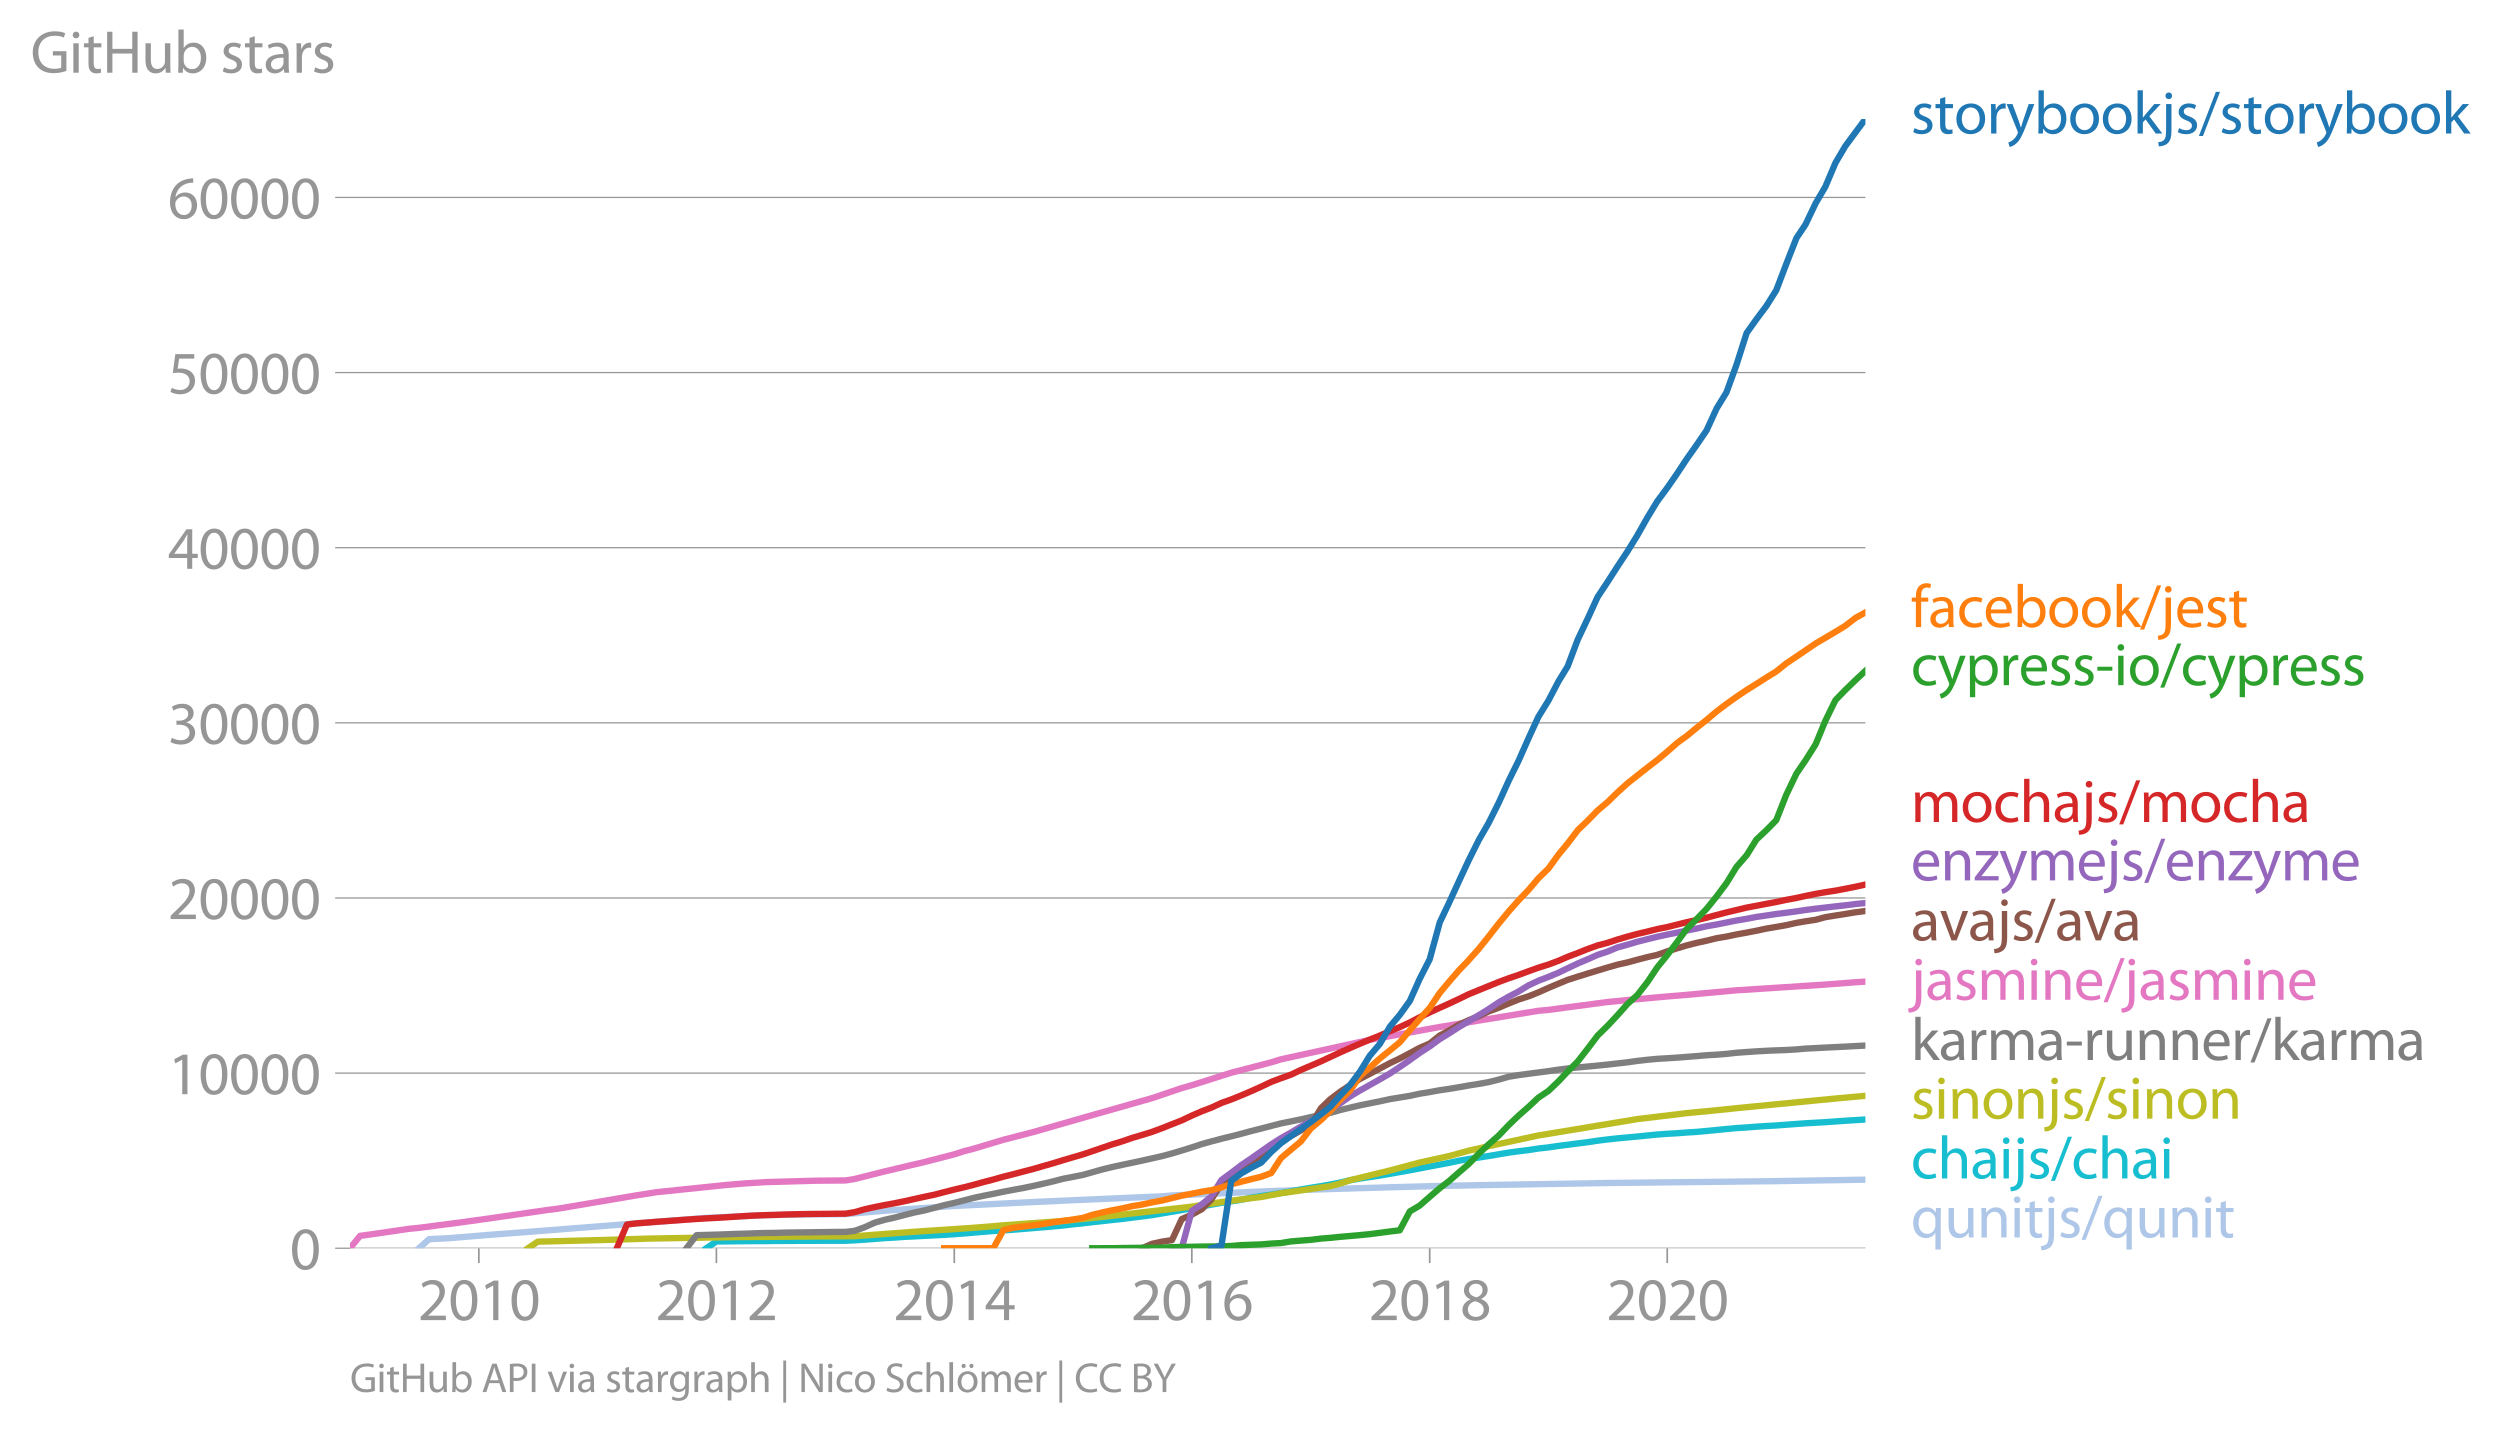 <svg xmlns:xlink="http://www.w3.org/1999/xlink" width="785.521" height="450.246" viewBox="0 0 589.14 337.684" xmlns="http://www.w3.org/2000/svg"><defs><style>*{stroke-linejoin:round;stroke-linecap:butt}</style></defs><g id="figure_1"><path d="M0 337.684h589.14V0H0v337.684z" style="fill:none" id="patch_1"/><g id="axes_1"><path d="M82.476 294.157h357.12V28.045H82.476v266.112z" style="fill:none" id="patch_2"/><g id="matplotlib.axis_1"><g id="xtick_1"><g id="line2d_1"><defs><path id="m6de45153c5" d="M0 0v3.5" style="stroke:#969696;stroke-width:.4"/></defs><use xlink:href="#m6de45153c5" x="112.843" y="294.157" style="fill:#969696;stroke:#969696;stroke-width:.4"/></g><g style="fill:#969696" transform="matrix(.14 0 0 -.14 98.48 311.097)" id="text_1"><defs><path id="MyriadPro-Regular-32" d="M2944 0v467H1075v13l333 307c877 845 1434 1466 1434 2234 0 595-378 1209-1274 1209-480 0-890-179-1178-422l180-397c192 160 505 352 883 352 621 0 825-390 825-813-6-627-486-1164-1548-2176L288 346V0h2656z" transform="scale(.016)"/><path id="MyriadPro-Regular-30" d="M1677 4230c-845 0-1447-768-1447-2163C243 691 794-70 1606-70c922 0 1447 780 1447 2195 0 1325-499 2105-1376 2105zm-32-435c582 0 845-672 845-1696 0-1062-276-1734-852-1734-512 0-844 614-844 1696 0 1133 358 1734 851 1734z" transform="scale(.016)"/><path id="MyriadPro-Regular-31" d="M1510 0h544v4160h-480l-908-486 108-429 724 390h12V0z" transform="scale(.016)"/></defs><use xlink:href="#MyriadPro-Regular-32"/><use xlink:href="#MyriadPro-Regular-30" x="51.3"/><use xlink:href="#MyriadPro-Regular-31" x="102.6"/><use xlink:href="#MyriadPro-Regular-30" x="153.9"/></g></g><g id="xtick_2"><use xlink:href="#m6de45153c5" x="168.823" y="294.157" style="fill:#969696;stroke:#969696;stroke-width:.4" id="line2d_2"/><g style="fill:#969696" transform="matrix(.14 0 0 -.14 154.46 311.097)" id="text_2"><use xlink:href="#MyriadPro-Regular-32"/><use xlink:href="#MyriadPro-Regular-30" x="51.3"/><use xlink:href="#MyriadPro-Regular-31" x="102.6"/><use xlink:href="#MyriadPro-Regular-32" x="153.9"/></g></g><g id="xtick_3"><use xlink:href="#m6de45153c5" x="224.879" y="294.157" style="fill:#969696;stroke:#969696;stroke-width:.4" id="line2d_3"/><g style="fill:#969696" transform="matrix(.14 0 0 -.14 210.516 311.097)" id="text_3"><defs><path id="MyriadPro-Regular-34" d="M2560 0v1133h582v441h-582v2586h-608L96 1504v-371h1933V0h531zM666 1574v13l1017 1415c115 192 218 371 346 614h19c-13-218-19-435-19-653V1574H666z" transform="scale(.016)"/></defs><use xlink:href="#MyriadPro-Regular-32"/><use xlink:href="#MyriadPro-Regular-30" x="51.3"/><use xlink:href="#MyriadPro-Regular-31" x="102.6"/><use xlink:href="#MyriadPro-Regular-34" x="153.9"/></g></g><g id="xtick_4"><use xlink:href="#m6de45153c5" x="280.859" y="294.157" style="fill:#969696;stroke:#969696;stroke-width:.4" id="line2d_4"/><g style="fill:#969696" transform="matrix(.14 0 0 -.14 266.496 311.097)" id="text_4"><defs><path id="MyriadPro-Regular-36" d="M2662 4224c-102 0-243-6-409-32-525-64-986-275-1331-614-410-410-704-1056-704-1876C218 621 800-70 1690-70c864 0 1382 704 1382 1465 0 813-518 1344-1254 1344-461 0-807-217-1005-480h-19c96 685 563 1331 1446 1479 160 25 307 32 422 25v461zM1690 365c-589 0-903 505-916 1190 0 103 26 186 64 250 154 301 468 512 807 512 518 0 857-359 857-954s-326-998-806-998h-6z" transform="scale(.016)"/></defs><use xlink:href="#MyriadPro-Regular-32"/><use xlink:href="#MyriadPro-Regular-30" x="51.3"/><use xlink:href="#MyriadPro-Regular-31" x="102.6"/><use xlink:href="#MyriadPro-Regular-36" x="153.9"/></g></g><g id="xtick_5"><use xlink:href="#m6de45153c5" x="336.916" y="294.157" style="fill:#969696;stroke:#969696;stroke-width:.4" id="line2d_5"/><g style="fill:#969696" transform="matrix(.14 0 0 -.14 322.552 311.097)" id="text_5"><defs><path id="MyriadPro-Regular-38" d="M1062 2170c-512-218-825-589-825-1114C237 448 762-70 1632-70c794 0 1414 486 1414 1209 0 506-320 871-838 1075v20c512 243 685 620 685 972 0 519-403 1024-1210 1024-729 0-1286-448-1286-1107 0-358 198-717 659-934l6-19zm583-1831c-531 0-851 371-832 794 0 397 262 717 749 857 563-160 915-403 915-908 0-423-327-743-832-743zm6 3488c506 0 704-345 704-678 0-378-275-634-633-755-480 128-794 352-794 768 0 358 256 665 723 665z" transform="scale(.016)"/></defs><use xlink:href="#MyriadPro-Regular-32"/><use xlink:href="#MyriadPro-Regular-30" x="51.3"/><use xlink:href="#MyriadPro-Regular-31" x="102.6"/><use xlink:href="#MyriadPro-Regular-38" x="153.9"/></g></g><g id="xtick_6"><use xlink:href="#m6de45153c5" x="392.895" y="294.157" style="fill:#969696;stroke:#969696;stroke-width:.4" id="line2d_6"/><g style="fill:#969696" transform="matrix(.14 0 0 -.14 378.532 311.097)" id="text_6"><use xlink:href="#MyriadPro-Regular-32"/><use xlink:href="#MyriadPro-Regular-30" x="51.3"/><use xlink:href="#MyriadPro-Regular-32" x="102.6"/><use xlink:href="#MyriadPro-Regular-30" x="153.9"/></g></g></g><g id="matplotlib.axis_2"><g id="ytick_1"><path d="M82.476 294.157h357.12" clip-path="url(#p14e44507b3)" style="fill:none;stroke:#969696;stroke-width:.3;stroke-linecap:square" id="line2d_7"/><g id="line2d_8"><defs><path id="m5dc387941b" d="M0 0h-3.5" style="stroke:#969696;stroke-width:.3"/></defs><use xlink:href="#m5dc387941b" x="82.476" y="294.157" style="fill:#969696;stroke:#969696;stroke-width:.3"/></g><use xlink:href="#MyriadPro-Regular-30" style="fill:#969696" transform="matrix(.14 0 0 -.14 68.295 299.127)" id="text_7"/></g><g id="ytick_2"><path d="M82.476 252.885h357.12" clip-path="url(#p14e44507b3)" style="fill:none;stroke:#969696;stroke-width:.3;stroke-linecap:square" id="line2d_9"/><use xlink:href="#m5dc387941b" x="82.476" y="252.885" style="fill:#969696;stroke:#969696;stroke-width:.3" id="line2d_10"/><g style="fill:#969696" transform="matrix(.14 0 0 -.14 39.568 257.855)" id="text_8"><use xlink:href="#MyriadPro-Regular-31"/><use xlink:href="#MyriadPro-Regular-30" x="51.3"/><use xlink:href="#MyriadPro-Regular-30" x="102.6"/><use xlink:href="#MyriadPro-Regular-30" x="153.9"/><use xlink:href="#MyriadPro-Regular-30" x="205.2"/></g></g><g id="ytick_3"><path d="M82.476 211.612h357.12" clip-path="url(#p14e44507b3)" style="fill:none;stroke:#969696;stroke-width:.3;stroke-linecap:square" id="line2d_11"/><use xlink:href="#m5dc387941b" x="82.476" y="211.612" style="fill:#969696;stroke:#969696;stroke-width:.3" id="line2d_12"/><g style="fill:#969696" transform="matrix(.14 0 0 -.14 39.568 216.582)" id="text_9"><use xlink:href="#MyriadPro-Regular-32"/><use xlink:href="#MyriadPro-Regular-30" x="51.3"/><use xlink:href="#MyriadPro-Regular-30" x="102.6"/><use xlink:href="#MyriadPro-Regular-30" x="153.9"/><use xlink:href="#MyriadPro-Regular-30" x="205.2"/></g></g><g id="ytick_4"><path d="M82.476 170.34h357.12" clip-path="url(#p14e44507b3)" style="fill:none;stroke:#969696;stroke-width:.3;stroke-linecap:square" id="line2d_13"/><use xlink:href="#m5dc387941b" x="82.476" y="170.34" style="fill:#969696;stroke:#969696;stroke-width:.3" id="line2d_14"/><g style="fill:#969696" transform="matrix(.14 0 0 -.14 39.568 175.31)" id="text_10"><defs><path id="MyriadPro-Regular-33" d="M269 211C474 77 883-70 1350-70c999 0 1517 582 1517 1248 0 582-416 966-928 1068v13c512 186 768 551 768 979 0 506-371 992-1190 992-448 0-871-160-1088-320l147-409c179 128 499 275 832 275 518 0 730-294 730-627 0-493-519-704-928-704H896v-423h314c544 0 1068-249 1075-832 6-345-218-806-941-806-390 0-762 160-922 262L269 211z" transform="scale(.016)"/></defs><use xlink:href="#MyriadPro-Regular-33"/><use xlink:href="#MyriadPro-Regular-30" x="51.3"/><use xlink:href="#MyriadPro-Regular-30" x="102.6"/><use xlink:href="#MyriadPro-Regular-30" x="153.9"/><use xlink:href="#MyriadPro-Regular-30" x="205.2"/></g></g><g id="ytick_5"><path d="M82.476 129.068h357.12" clip-path="url(#p14e44507b3)" style="fill:none;stroke:#969696;stroke-width:.3;stroke-linecap:square" id="line2d_15"/><use xlink:href="#m5dc387941b" x="82.476" y="129.068" style="fill:#969696;stroke:#969696;stroke-width:.3" id="line2d_16"/><g style="fill:#969696" transform="matrix(.14 0 0 -.14 39.568 134.038)" id="text_11"><use xlink:href="#MyriadPro-Regular-34"/><use xlink:href="#MyriadPro-Regular-30" x="51.3"/><use xlink:href="#MyriadPro-Regular-30" x="102.6"/><use xlink:href="#MyriadPro-Regular-30" x="153.9"/><use xlink:href="#MyriadPro-Regular-30" x="205.2"/></g></g><g id="ytick_6"><path d="M82.476 87.795h357.12" clip-path="url(#p14e44507b3)" style="fill:none;stroke:#969696;stroke-width:.3;stroke-linecap:square" id="line2d_17"/><use xlink:href="#m5dc387941b" x="82.476" y="87.795" style="fill:#969696;stroke:#969696;stroke-width:.3" id="line2d_18"/><g style="fill:#969696" transform="matrix(.14 0 0 -.14 39.568 92.765)" id="text_12"><defs><path id="MyriadPro-Regular-35" d="M2771 4160H781L512 2163c154 19 339 45 576 45 832 0 1190-384 1197-922 0-556-455-902-986-902-377 0-717 128-889 230L269 186C467 58 851-70 1306-70c902 0 1548 608 1548 1420 0 525-268 884-595 1069-256 154-576 224-896 224-153 0-243-13-339-25l160 1068h1587v474z" transform="scale(.016)"/></defs><use xlink:href="#MyriadPro-Regular-35"/><use xlink:href="#MyriadPro-Regular-30" x="51.3"/><use xlink:href="#MyriadPro-Regular-30" x="102.6"/><use xlink:href="#MyriadPro-Regular-30" x="153.9"/><use xlink:href="#MyriadPro-Regular-30" x="205.2"/></g></g><g id="ytick_7"><path d="M82.476 46.523h357.12" clip-path="url(#p14e44507b3)" style="fill:none;stroke:#969696;stroke-width:.3;stroke-linecap:square" id="line2d_19"/><use xlink:href="#m5dc387941b" x="82.476" y="46.523" style="fill:#969696;stroke:#969696;stroke-width:.3" id="line2d_20"/><g style="fill:#969696" transform="matrix(.14 0 0 -.14 39.568 51.493)" id="text_13"><use xlink:href="#MyriadPro-Regular-36"/><use xlink:href="#MyriadPro-Regular-30" x="51.3"/><use xlink:href="#MyriadPro-Regular-30" x="102.6"/><use xlink:href="#MyriadPro-Regular-30" x="153.9"/><use xlink:href="#MyriadPro-Regular-30" x="205.2"/></g></g><g style="fill:#969696" transform="matrix(.14 0 0 -.14 7.2 17.14)" id="text_14"><defs><path id="MyriadPro-Regular-47" d="M3770 2266H2349v-448h877V531c-128-64-378-115-743-115-1005 0-1664 646-1664 1741 0 1081 685 1734 1735 1734 435 0 723-83 953-185l135 454c-186 90-576 198-1076 198-1446 0-2329-940-2336-2227 0-672 231-1248 602-1606 422-403 960-570 1613-570 582 0 1075 147 1325 237v2074z" transform="scale(.016)"/><path id="MyriadPro-Regular-69" d="M1030 0v3098H467V0h563zM749 4320c-205 0-352-154-352-352 0-192 141-346 339-346 224 0 365 154 358 346 0 198-134 352-345 352z" transform="scale(.016)"/><path id="MyriadPro-Regular-74" d="M595 3667v-569H115v-429h480V979c0-365 58-640 218-806C947 19 1158-70 1421-70c217 0 390 38 499 83l-26 422c-83-25-172-38-326-38-314 0-422 217-422 601v1671h806v429h-806v742l-551-173z" transform="scale(.016)"/><path id="MyriadPro-Regular-48" d="M486 4314V0h557v2022h2087V0h563v4314h-563V2509H1043v1805H486z" transform="scale(.016)"/><path id="MyriadPro-Regular-75" d="M3059 3098h-563V1197c0-103-19-205-51-288-103-250-365-512-743-512-512 0-691 397-691 985v1716H448V1286C448 198 1030-70 1517-70c550 0 877 326 1024 576h13l32-506h499c-19 243-26 525-26 845v2253z" transform="scale(.016)"/><path id="MyriadPro-Regular-62" d="M467 800c0-275-13-589-25-800h486l26 512h19c230-410 589-582 1037-582 691 0 1388 550 1388 1657 7 941-537 1581-1305 1581-499 0-858-224-1056-570h-13v1946H467V800zm557 998c0 90 19 167 32 231 115 429 474 691 858 691 601 0 921-531 921-1152 0-710-352-1190-941-1190-409 0-736 268-844 659-13 64-26 134-26 205v556z" transform="scale(.016)"/><path id="MyriadPro-Regular-73" d="M250 147C467 19 781-70 1120-70c736 0 1158 390 1158 934 0 461-275 730-812 934-404 154-589 269-589 525 0 231 185 423 518 423 288 0 512-103 634-180l141 410c-173 102-448 192-762 192-666 0-1069-410-1069-909 0-371 263-678 819-877 416-153 576-300 576-569 0-256-192-461-601-461-282 0-576 115-743 224L250 147z" transform="scale(.016)"/><path id="MyriadPro-Regular-61" d="M2643 1901c0 621-230 1267-1177 1267-391 0-762-109-1018-275l128-371c218 140 518 230 806 230 634 0 704-461 704-717v-64C890 1978 224 1568 224 819c0-448 320-889 947-889 442 0 775 217 947 460h20l44-390h512c-38 211-51 474-51 742v1159zm-544-858c0-57-13-121-32-179-89-262-345-518-749-518-288 0-531 172-531 537 0 602 698 711 1312 698v-538z" transform="scale(.016)"/><path id="MyriadPro-Regular-72" d="M467 0h557v1651c0 96 13 186 26 263 76 422 358 723 755 723 77 0 134-7 192-19v531c-51 13-96 19-160 19-378 0-717-262-858-678h-25l-20 608H442c19-288 25-602 25-967V0z" transform="scale(.016)"/></defs><use xlink:href="#MyriadPro-Regular-47"/><use xlink:href="#MyriadPro-Regular-69" x="64.6"/><use xlink:href="#MyriadPro-Regular-74" x="88"/><use xlink:href="#MyriadPro-Regular-48" x="121.1"/><use xlink:href="#MyriadPro-Regular-75" x="186.3"/><use xlink:href="#MyriadPro-Regular-62" x="241.4"/><use xlink:href="#MyriadPro-Regular-20" x="298.3"/><use xlink:href="#MyriadPro-Regular-73" x="319.5"/><use xlink:href="#MyriadPro-Regular-74" x="359.1"/><use xlink:href="#MyriadPro-Regular-61" x="392.2"/><use xlink:href="#MyriadPro-Regular-72" x="440.4"/><use xlink:href="#MyriadPro-Regular-73" x="473.1"/></g></g><path d="m98.733 294.157 2.378-2.134 4.677-.24 9.433-.78 9.202-.697 42.023-3.314 14.033-.644 11.733-.19 7.055-.037 6.825-.606 4.678-.36 14.11-.961 18.634-.929 9.355-.429 20.935-.912 2.377-.21 21.012-.933 11.733-.438 18.634-.553 11.733-.31 9.202-.185 30.29-.512 39.8-.441 21.011-.347h0" clip-path="url(#p14e44507b3)" style="fill:none;stroke:#aec7e8;stroke-width:1.5;stroke-linecap:square" id="line2d_21"/><path d="m166.446 294.157 2.377-1.601 2.377-.017 2.224-.029 2.377-.02 2.3-.02 2.378-.005 2.3-.025 2.378-.012 2.377-.013 2.3-.012 2.378-.004 2.3-.008 2.378-.004h2.377l2.147-.1 2.377-.16 2.3-.17 2.378-.19 2.3-.123 2.378-.174 2.377-.107 2.3-.132 2.378-.12 2.3-.107 2.377-.165 2.378-.174 2.147-.19 2.377-.197 2.3-.19 2.378-.14 2.3-.153 2.378-.203 2.377-.194 2.3-.185 2.378-.207 2.3-.202 2.377-.293 2.378-.243 2.147-.256 2.377-.256 2.3-.26 2.378-.252 2.3-.297 2.377-.29 2.378-.313 2.3-.384 2.377-.404 2.301-.405 2.377-.42 2.377-.438 2.224-.417 2.378-.43 2.3-.338 2.377-.383 2.3-.475 2.378-.392 2.377-.338 2.3-.38 2.378-.396 2.3-.446 2.378-.396 2.377-.38 2.147-.38 2.377-.462 2.3-.545 2.378-.408 2.3-.351 2.378-.351 2.377-.409 2.3-.417 2.378-.42 2.3-.434 2.378-.458 2.377-.45 2.147-.4 2.377-.508 2.3-.413 2.378-.338 2.3-.355 2.378-.409 2.377-.4 2.3-.31 2.378-.292 2.3-.36 2.377-.264 2.378-.35 2.147-.269 2.377-.318 2.3-.28 2.378-.363 2.3-.29 2.378-.26 2.377-.222 2.3-.21 2.378-.24 2.3-.227 2.377-.173 2.378-.137 2.223-.173 2.378-.144 2.3-.215 2.377-.231 2.3-.231 2.378-.219 2.377-.149 2.3-.181 2.378-.157 2.3-.124 2.378-.181 2.377-.178 2.147-.157 2.378-.132 2.3-.132 2.377-.173 2.3-.157 2.378-.153 2.377-.148" clip-path="url(#p14e44507b3)" style="fill:none;stroke:#17becf;stroke-width:1.5;stroke-linecap:square" id="line2d_22"/><path d="m124.423 294.157 2.3-1.548 16.487-.425 9.203-.293 21.011-.367 27.99-.206 9.356-.694 4.754-.359 13.88-.924 7.055-.586 14.033-1.032 9.279-.954 21.088-2.418 6.979-1.077 6.978-.917 2.377-.272 4.678-.887 11.58-1.664 2.376-.631 2.3-.78 9.433-2.29 6.978-1.87 6.902-1.52 4.678-1.275 4.678-1.06 11.732-2.526 23.312-3.86 11.656-1.407 7.055-.68 4.678-.492 18.635-1.816 4.677-.454 7.055-.644h0" clip-path="url(#p14e44507b3)" style="fill:none;stroke:#bcbd22;stroke-width:1.5;stroke-linecap:square" id="line2d_23"/><g style="fill:#1f77b4" transform="matrix(.14 0 0 -.14 450.31 31.469)" id="text_15"><defs><path id="MyriadPro-Regular-6f" d="M1779 3168c-857 0-1536-608-1536-1645C243 544 890-70 1728-70c749 0 1542 499 1542 1644 0 948-601 1594-1491 1594zm-13-422c666 0 928-666 928-1191 0-697-403-1203-940-1203-551 0-941 512-941 1190 0 589 288 1204 953 1204z" transform="scale(.016)"/><path id="MyriadPro-Regular-79" d="M58 3098 1203 243c26-70 39-115 39-147s-20-77-45-134c-128-288-320-506-474-628-166-140-352-230-493-275l141-473c141 25 416 121 691 364 384 333 660 877 1063 1940l845 2208h-596l-614-1818c-77-224-141-461-198-646h-13c-51 185-128 428-199 633L672 3098H58z" transform="scale(.016)"/><path id="MyriadPro-Regular-6b" d="M1024 4544H467V0h557v1165l288 320L2381 0h685L1702 1824l1197 1274h-678l-909-1069c-90-109-198-243-275-352h-13v2867z" transform="scale(.016)"/><path id="MyriadPro-Regular-6a" d="M-230-1350c300 0 710 102 960 352 275 281 371 672 371 1273v2823H538V493c0-743-58-992-212-1165C192-819-32-890-288-909l58-441zM826 4320c-212 0-359-154-359-352 0-186 135-346 346-346 224 0 358 160 352 346 0 198-135 352-339 352z" transform="scale(.016)"/><path id="MyriadPro-Regular-2f" d="m422-256 1792 4640h-435L-6-256h428z" transform="scale(.016)"/></defs><use xlink:href="#MyriadPro-Regular-73"/><use xlink:href="#MyriadPro-Regular-74" x="39.6"/><use xlink:href="#MyriadPro-Regular-6f" x="72.7"/><use xlink:href="#MyriadPro-Regular-72" x="127.6"/><use xlink:href="#MyriadPro-Regular-79" x="160.3"/><use xlink:href="#MyriadPro-Regular-62" x="207.4"/><use xlink:href="#MyriadPro-Regular-6f" x="264.3"/><use xlink:href="#MyriadPro-Regular-6f" x="319.2"/><use xlink:href="#MyriadPro-Regular-6b" x="374.1"/><use xlink:href="#MyriadPro-Regular-6a" x="421"/><use xlink:href="#MyriadPro-Regular-73" x="445.3"/><use xlink:href="#MyriadPro-Regular-2f" x="484.9"/><use xlink:href="#MyriadPro-Regular-73" x="519.2"/><use xlink:href="#MyriadPro-Regular-74" x="558.8"/><use xlink:href="#MyriadPro-Regular-6f" x="591.9"/><use xlink:href="#MyriadPro-Regular-72" x="646.8"/><use xlink:href="#MyriadPro-Regular-79" x="679.5"/><use xlink:href="#MyriadPro-Regular-62" x="726.6"/><use xlink:href="#MyriadPro-Regular-6f" x="783.5"/><use xlink:href="#MyriadPro-Regular-6f" x="838.4"/><use xlink:href="#MyriadPro-Regular-6b" x="893.3"/></g><g style="fill:#ff7f0e" transform="matrix(.14 0 0 -.14 450.31 147.772)" id="text_16"><defs><path id="MyriadPro-Regular-66" d="M1082 0v2669h748v429h-748v166c0 474 121 896 601 896 160 0 275-32 359-70l76 435c-108 45-281 89-480 89-262 0-544-83-755-288-262-249-358-646-358-1081v-147H90v-429h435V0h557z" transform="scale(.016)"/><path id="MyriadPro-Regular-63" d="M2579 538c-160-71-371-154-691-154-614 0-1075 442-1075 1158 0 647 384 1172 1094 1172 307 0 519-71 653-148l128 436c-154 76-448 160-781 160-1011 0-1664-692-1664-1645C243 570 851-70 1786-70c416 0 742 108 889 185l-96 423z" transform="scale(.016)"/><path id="MyriadPro-Regular-65" d="M2957 1446c6 58 19 148 19 263 0 569-269 1459-1280 1459-902 0-1453-736-1453-1670C243 563 813-70 1766-70c493 0 832 108 1031 198l-96 403c-211-89-455-160-858-160-563 0-1049 314-1062 1075h2176zM787 1850c45 390 295 915 864 915 634 0 787-557 781-915H787z" transform="scale(.016)"/></defs><use xlink:href="#MyriadPro-Regular-66"/><use xlink:href="#MyriadPro-Regular-61" x="29.2"/><use xlink:href="#MyriadPro-Regular-63" x="77.4"/><use xlink:href="#MyriadPro-Regular-65" x="122.2"/><use xlink:href="#MyriadPro-Regular-62" x="172.3"/><use xlink:href="#MyriadPro-Regular-6f" x="229.2"/><use xlink:href="#MyriadPro-Regular-6f" x="284.1"/><use xlink:href="#MyriadPro-Regular-6b" x="339"/><use xlink:href="#MyriadPro-Regular-2f" x="385.9"/><use xlink:href="#MyriadPro-Regular-6a" x="420.2"/><use xlink:href="#MyriadPro-Regular-65" x="444.5"/><use xlink:href="#MyriadPro-Regular-73" x="494.6"/><use xlink:href="#MyriadPro-Regular-74" x="534.2"/></g><g style="fill:#2ca02c" transform="matrix(.14 0 0 -.14 450.31 161.465)" id="text_17"><defs><path id="MyriadPro-Regular-70" d="M467-1267h557V416h13c185-307 544-486 953-486 730 0 1408 550 1408 1664 0 940-563 1574-1312 1574-505 0-870-224-1100-602h-13l-26 532H442c12-295 25-615 25-1012v-3353zm557 3059c0 77 19 160 38 230 109 423 468 698 852 698 595 0 921-531 921-1152 0-710-345-1197-941-1197-403 0-742 269-844 659-13 71-26 148-26 231v531z" transform="scale(.016)"/><path id="MyriadPro-Regular-2d" d="M192 1939v-416h1581v416H192z" transform="scale(.016)"/></defs><use xlink:href="#MyriadPro-Regular-63"/><use xlink:href="#MyriadPro-Regular-79" x="44.8"/><use xlink:href="#MyriadPro-Regular-70" x="91.9"/><use xlink:href="#MyriadPro-Regular-72" x="148.8"/><use xlink:href="#MyriadPro-Regular-65" x="181.5"/><use xlink:href="#MyriadPro-Regular-73" x="231.6"/><use xlink:href="#MyriadPro-Regular-73" x="271.2"/><use xlink:href="#MyriadPro-Regular-2d" x="310.8"/><use xlink:href="#MyriadPro-Regular-69" x="341.5"/><use xlink:href="#MyriadPro-Regular-6f" x="364.9"/><use xlink:href="#MyriadPro-Regular-2f" x="419.8"/><use xlink:href="#MyriadPro-Regular-63" x="454.1"/><use xlink:href="#MyriadPro-Regular-79" x="498.9"/><use xlink:href="#MyriadPro-Regular-70" x="546"/><use xlink:href="#MyriadPro-Regular-72" x="602.9"/><use xlink:href="#MyriadPro-Regular-65" x="635.6"/><use xlink:href="#MyriadPro-Regular-73" x="685.7"/><use xlink:href="#MyriadPro-Regular-73" x="725.3"/></g><g style="fill:#d62728" transform="matrix(.14 0 0 -.14 450.31 193.706)" id="text_18"><defs><path id="MyriadPro-Regular-6d" d="M467 0h551v1869c0 96 12 192 44 275 90 282 346 563 698 563 429 0 646-358 646-851V0h551v1914c0 102 19 204 45 281 96 275 345 512 665 512 455 0 672-358 672-953V0h551v1824c0 1075-608 1344-1018 1344-294 0-499-77-685-218-128-96-249-230-345-403h-13c-135 365-455 621-877 621-512 0-800-275-973-570h-19l-26 500H442c19-256 25-519 25-839V0z" transform="scale(.016)"/><path id="MyriadPro-Regular-68" d="M467 0h563v1869c0 109 7 192 39 269 102 307 390 563 755 563 531 0 717-423 717-922V0h563v1843c0 1069-666 1325-1082 1325-211 0-409-64-576-160-172-96-313-237-403-397h-13v1933H467V0z" transform="scale(.016)"/></defs><use xlink:href="#MyriadPro-Regular-6d"/><use xlink:href="#MyriadPro-Regular-6f" x="83.4"/><use xlink:href="#MyriadPro-Regular-63" x="138.3"/><use xlink:href="#MyriadPro-Regular-68" x="183.1"/><use xlink:href="#MyriadPro-Regular-61" x="238.6"/><use xlink:href="#MyriadPro-Regular-6a" x="286.8"/><use xlink:href="#MyriadPro-Regular-73" x="311.1"/><use xlink:href="#MyriadPro-Regular-2f" x="350.7"/><use xlink:href="#MyriadPro-Regular-6d" x="385"/><use xlink:href="#MyriadPro-Regular-6f" x="468.4"/><use xlink:href="#MyriadPro-Regular-63" x="523.3"/><use xlink:href="#MyriadPro-Regular-68" x="568.1"/><use xlink:href="#MyriadPro-Regular-61" x="623.6"/></g><g style="fill:#9467bd" transform="matrix(.14 0 0 -.14 450.31 207.475)" id="text_19"><defs><path id="MyriadPro-Regular-6e" d="M467 0h563v1862c0 96 13 192 39 263 96 313 384 576 755 576 531 0 717-416 717-915V0h563v1850c0 1062-666 1318-1094 1318-512 0-871-288-1024-582h-13l-32 512H442c19-256 25-519 25-839V0z" transform="scale(.016)"/><path id="MyriadPro-Regular-7a" d="M115 0h2515v448H819v13c141 160 269 313 397 486l1382 1799 7 352H243v-455h1677v-13c-141-166-269-313-403-480L115 326V0z" transform="scale(.016)"/></defs><use xlink:href="#MyriadPro-Regular-65"/><use xlink:href="#MyriadPro-Regular-6e" x="50.1"/><use xlink:href="#MyriadPro-Regular-7a" x="105.6"/><use xlink:href="#MyriadPro-Regular-79" x="148.4"/><use xlink:href="#MyriadPro-Regular-6d" x="195.5"/><use xlink:href="#MyriadPro-Regular-65" x="278.9"/><use xlink:href="#MyriadPro-Regular-6a" x="329"/><use xlink:href="#MyriadPro-Regular-73" x="353.3"/><use xlink:href="#MyriadPro-Regular-2f" x="392.9"/><use xlink:href="#MyriadPro-Regular-65" x="427.2"/><use xlink:href="#MyriadPro-Regular-6e" x="477.3"/><use xlink:href="#MyriadPro-Regular-7a" x="532.8"/><use xlink:href="#MyriadPro-Regular-79" x="575.6"/><use xlink:href="#MyriadPro-Regular-6d" x="622.7"/><use xlink:href="#MyriadPro-Regular-65" x="706.1"/></g><g style="fill:#8c564b" transform="matrix(.14 0 0 -.14 450.31 221.615)" id="text_20"><defs><path id="MyriadPro-Regular-76" d="M83 3098 1261 0h537l1216 3098h-588l-602-1741c-102-282-192-538-262-794h-20c-64 256-147 512-249 794L685 3098H83z" transform="scale(.016)"/></defs><use xlink:href="#MyriadPro-Regular-61"/><use xlink:href="#MyriadPro-Regular-76" x="48.2"/><use xlink:href="#MyriadPro-Regular-61" x="96.3"/><use xlink:href="#MyriadPro-Regular-6a" x="144.5"/><use xlink:href="#MyriadPro-Regular-73" x="168.8"/><use xlink:href="#MyriadPro-Regular-2f" x="208.4"/><use xlink:href="#MyriadPro-Regular-61" x="242.7"/><use xlink:href="#MyriadPro-Regular-76" x="290.9"/><use xlink:href="#MyriadPro-Regular-61" x="339"/></g><g style="fill:#e377c2" transform="matrix(.14 0 0 -.14 450.31 235.615)" id="text_21"><use xlink:href="#MyriadPro-Regular-6a"/><use xlink:href="#MyriadPro-Regular-61" x="24.3"/><use xlink:href="#MyriadPro-Regular-73" x="72.5"/><use xlink:href="#MyriadPro-Regular-6d" x="112.1"/><use xlink:href="#MyriadPro-Regular-69" x="195.5"/><use xlink:href="#MyriadPro-Regular-6e" x="218.9"/><use xlink:href="#MyriadPro-Regular-65" x="274.4"/><use xlink:href="#MyriadPro-Regular-2f" x="324.5"/><use xlink:href="#MyriadPro-Regular-6a" x="358.8"/><use xlink:href="#MyriadPro-Regular-61" x="383.1"/><use xlink:href="#MyriadPro-Regular-73" x="431.3"/><use xlink:href="#MyriadPro-Regular-6d" x="470.9"/><use xlink:href="#MyriadPro-Regular-69" x="554.3"/><use xlink:href="#MyriadPro-Regular-6e" x="577.7"/><use xlink:href="#MyriadPro-Regular-65" x="633.2"/></g><g style="fill:#7f7f7f" transform="matrix(.14 0 0 -.14 450.31 249.797)" id="text_22"><use xlink:href="#MyriadPro-Regular-6b"/><use xlink:href="#MyriadPro-Regular-61" x="46.9"/><use xlink:href="#MyriadPro-Regular-72" x="95.1"/><use xlink:href="#MyriadPro-Regular-6d" x="127.8"/><use xlink:href="#MyriadPro-Regular-61" x="211.2"/><use xlink:href="#MyriadPro-Regular-2d" x="259.4"/><use xlink:href="#MyriadPro-Regular-72" x="290.1"/><use xlink:href="#MyriadPro-Regular-75" x="322.8"/><use xlink:href="#MyriadPro-Regular-6e" x="377.9"/><use xlink:href="#MyriadPro-Regular-6e" x="433.4"/><use xlink:href="#MyriadPro-Regular-65" x="488.9"/><use xlink:href="#MyriadPro-Regular-72" x="539"/><use xlink:href="#MyriadPro-Regular-2f" x="571.7"/><use xlink:href="#MyriadPro-Regular-6b" x="606"/><use xlink:href="#MyriadPro-Regular-61" x="652.9"/><use xlink:href="#MyriadPro-Regular-72" x="701.1"/><use xlink:href="#MyriadPro-Regular-6d" x="733.8"/><use xlink:href="#MyriadPro-Regular-61" x="817.2"/></g><g style="fill:#bcbd22" transform="matrix(.14 0 0 -.14 450.31 263.615)" id="text_23"><use xlink:href="#MyriadPro-Regular-73"/><use xlink:href="#MyriadPro-Regular-69" x="39.6"/><use xlink:href="#MyriadPro-Regular-6e" x="63"/><use xlink:href="#MyriadPro-Regular-6f" x="118.5"/><use xlink:href="#MyriadPro-Regular-6e" x="173.4"/><use xlink:href="#MyriadPro-Regular-6a" x="228.9"/><use xlink:href="#MyriadPro-Regular-73" x="253.2"/><use xlink:href="#MyriadPro-Regular-2f" x="292.8"/><use xlink:href="#MyriadPro-Regular-73" x="327.1"/><use xlink:href="#MyriadPro-Regular-69" x="366.7"/><use xlink:href="#MyriadPro-Regular-6e" x="390.1"/><use xlink:href="#MyriadPro-Regular-6f" x="445.6"/><use xlink:href="#MyriadPro-Regular-6e" x="500.5"/></g><g style="fill:#17becf" transform="matrix(.14 0 0 -.14 450.31 277.706)" id="text_24"><use xlink:href="#MyriadPro-Regular-63"/><use xlink:href="#MyriadPro-Regular-68" x="44.8"/><use xlink:href="#MyriadPro-Regular-61" x="100.3"/><use xlink:href="#MyriadPro-Regular-69" x="148.5"/><use xlink:href="#MyriadPro-Regular-6a" x="171.9"/><use xlink:href="#MyriadPro-Regular-73" x="196.2"/><use xlink:href="#MyriadPro-Regular-2f" x="235.8"/><use xlink:href="#MyriadPro-Regular-63" x="270.1"/><use xlink:href="#MyriadPro-Regular-68" x="314.9"/><use xlink:href="#MyriadPro-Regular-61" x="370.4"/><use xlink:href="#MyriadPro-Regular-69" x="418.6"/></g><g style="fill:#aec7e8" transform="matrix(.14 0 0 -.14 450.31 291.615)" id="text_25"><defs><path id="MyriadPro-Regular-71" d="M2579-1267h563v3513c0 320 7 589 20 852h-532l-19-468h-13c-153 301-473 538-953 538-653 0-1402-512-1402-1670C243 557 832-70 1555-70c499 0 845 243 1011 550h13v-1747zm0 2528c0-83-19-192-45-269-128-390-441-614-806-614-621 0-915 537-915 1152 0 697 352 1190 934 1190 423 0 723-294 807-640 19-70 25-160 25-237v-582z" transform="scale(.016)"/></defs><use xlink:href="#MyriadPro-Regular-71"/><use xlink:href="#MyriadPro-Regular-75" x="56.3"/><use xlink:href="#MyriadPro-Regular-6e" x="111.4"/><use xlink:href="#MyriadPro-Regular-69" x="166.9"/><use xlink:href="#MyriadPro-Regular-74" x="190.3"/><use xlink:href="#MyriadPro-Regular-6a" x="223.4"/><use xlink:href="#MyriadPro-Regular-73" x="247.7"/><use xlink:href="#MyriadPro-Regular-2f" x="287.3"/><use xlink:href="#MyriadPro-Regular-71" x="321.6"/><use xlink:href="#MyriadPro-Regular-75" x="377.9"/><use xlink:href="#MyriadPro-Regular-6e" x="433"/><use xlink:href="#MyriadPro-Regular-69" x="488.5"/><use xlink:href="#MyriadPro-Regular-74" x="511.9"/></g><g style="fill:#969696" transform="matrix(.097 0 0 -.097 82.476 328.055)" id="text_26"><defs><path id="MyriadPro-Regular-41" d="M2714 1357 3174 0h596L2298 4314h-672L160 0h576l448 1357h1530zm-1415 435 423 1248c83 262 153 525 217 781h13c64-250 128-506 224-787l422-1242H1299z" transform="scale(.016)"/><path id="MyriadPro-Regular-50" d="M486 0h557v1728c128-32 282-38 448-38 544 0 1024 160 1319 473 217 224 332 531 332 922 0 384-140 697-377 902-256 231-659 359-1210 359-448 0-800-39-1069-84V0zm557 3859c96 26 282 45 525 45 614 0 1018-275 1018-845 0-595-410-921-1082-921-186 0-339 12-461 44v1677z" transform="scale(.016)"/><path id="MyriadPro-Regular-49" d="M486 4314V0h557v4314H486z" transform="scale(.016)"/><path id="MyriadPro-Regular-67" d="M3110 2246c0 378 13 628 26 852h-493l-25-468h-13c-135 256-429 538-967 538-710 0-1395-595-1395-1645C243 666 794 13 1562 13c480 0 812 230 985 518h13V186c0-781-422-1082-998-1082-384 0-704 115-909 243l-141-429c250-166 659-256 1030-256 391 0 826 90 1127 372 301 268 441 704 441 1414v1798zm-556-928c0-96-13-204-45-300-122-359-435-576-781-576-608 0-915 505-915 1113 0 717 384 1171 921 1171 410 0 685-268 788-595 25-77 32-160 32-256v-557z" transform="scale(.016)"/><path id="MyriadPro-Regular-7c" d="M550 4800v-6400h429v6400H550z" transform="scale(.016)"/><path id="MyriadPro-Regular-4e" d="M1011 0v1843c0 717-13 1235-45 1779l20 7c217-467 505-960 806-1440L3162 0h563v4314h-525V2509c0-672 13-1197 64-1773l-13-6c-205 441-454 896-774 1401L1094 4314H486V0h525z" transform="scale(.016)"/><path id="MyriadPro-Regular-53" d="M269 211C499 58 954-70 1370-70c1017 0 1510 582 1510 1248 0 633-371 985-1101 1267-595 230-857 429-857 832 0 294 224 646 812 646 391 0 679-128 820-205l153 455c-192 109-512 211-953 211-839 0-1396-499-1396-1171 0-608 436-973 1140-1223 582-224 812-454 812-857 0-435-332-736-902-736-384 0-749 128-998 281L269 211z" transform="scale(.016)"/><path id="MyriadPro-Regular-6c" d="M467 0h563v4544H467V0z" transform="scale(.016)"/><path id="MyriadPro-Regular-f6" d="M1165 3648c185 0 313 154 313 326 0 186-134 327-313 327s-327-147-327-327c0-172 135-326 320-326h7zm1184 0c185 0 313 154 313 326 0 186-134 327-313 327s-320-147-320-327c0-172 128-326 313-326h7zm-570-480c-857 0-1536-608-1536-1645C243 544 890-70 1728-70c749 0 1542 499 1542 1644 0 948-601 1594-1491 1594zm-13-422c666 0 928-666 928-1191 0-697-403-1203-940-1203-551 0-941 512-941 1190 0 589 288 1204 953 1204z" transform="scale(.016)"/><path id="MyriadPro-Regular-43" d="M3386 582c-224-108-570-179-909-179-1050 0-1658 679-1658 1735 0 1132 672 1779 1683 1779 359 0 660-77 871-179l134 454c-147 77-486 192-1024 192-1337 0-2253-915-2253-2266C230 704 1146-70 2362-70c524 0 934 108 1139 211l-115 441z" transform="scale(.016)"/><path id="MyriadPro-Regular-42" d="M486 13c186-26 480-51 864-51 704 0 1191 128 1492 403 217 211 364 493 364 864 0 640-480 979-889 1081v13c454 167 729 531 729 947 0 340-134 596-358 762-269 218-627 314-1184 314-390 0-774-39-1018-90V13zm557 3865c90 20 237 39 493 39 563 0 947-199 947-704 0-416-345-723-934-723h-506v1388zm0-1811h461c608 0 1114-243 1114-832 0-627-532-838-1108-838-198 0-358 6-467 25v1645z" transform="scale(.016)"/><path id="MyriadPro-Regular-59" d="M2010 0v1837l1446 2477h-634l-620-1191c-167-326-314-608-436-889h-12c-135 300-263 563-429 889L717 4314H83l1363-2484V0h564z" transform="scale(.016)"/></defs><use xlink:href="#MyriadPro-Regular-47"/><use xlink:href="#MyriadPro-Regular-69" x="64.6"/><use xlink:href="#MyriadPro-Regular-74" x="88"/><use xlink:href="#MyriadPro-Regular-48" x="121.1"/><use xlink:href="#MyriadPro-Regular-75" x="186.3"/><use xlink:href="#MyriadPro-Regular-62" x="241.4"/><use xlink:href="#MyriadPro-Regular-20" x="298.3"/><use xlink:href="#MyriadPro-Regular-41" x="319.5"/><use xlink:href="#MyriadPro-Regular-50" x="380.7"/><use xlink:href="#MyriadPro-Regular-49" x="433.9"/><use xlink:href="#MyriadPro-Regular-20" x="457.8"/><use xlink:href="#MyriadPro-Regular-76" x="479"/><use xlink:href="#MyriadPro-Regular-69" x="527.1"/><use xlink:href="#MyriadPro-Regular-61" x="550.5"/><use xlink:href="#MyriadPro-Regular-20" x="598.7"/><use xlink:href="#MyriadPro-Regular-73" x="619.9"/><use xlink:href="#MyriadPro-Regular-74" x="659.5"/><use xlink:href="#MyriadPro-Regular-61" x="692.6"/><use xlink:href="#MyriadPro-Regular-72" x="740.8"/><use xlink:href="#MyriadPro-Regular-67" x="773.5"/><use xlink:href="#MyriadPro-Regular-72" x="829.4"/><use xlink:href="#MyriadPro-Regular-61" x="862.1"/><use xlink:href="#MyriadPro-Regular-70" x="910.3"/><use xlink:href="#MyriadPro-Regular-68" x="967.2"/><use xlink:href="#MyriadPro-Regular-20" x="1022.7"/><use xlink:href="#MyriadPro-Regular-7c" x="1043.9"/><use xlink:href="#MyriadPro-Regular-20" x="1067.8"/><use xlink:href="#MyriadPro-Regular-4e" x="1089"/><use xlink:href="#MyriadPro-Regular-69" x="1154.8"/><use xlink:href="#MyriadPro-Regular-63" x="1178.2"/><use xlink:href="#MyriadPro-Regular-6f" x="1223"/><use xlink:href="#MyriadPro-Regular-20" x="1277.9"/><use xlink:href="#MyriadPro-Regular-53" x="1299.1"/><use xlink:href="#MyriadPro-Regular-63" x="1348.4"/><use xlink:href="#MyriadPro-Regular-68" x="1393.2"/><use xlink:href="#MyriadPro-Regular-6c" x="1448.7"/><use xlink:href="#MyriadPro-Regular-f6" x="1472.3"/><use xlink:href="#MyriadPro-Regular-6d" x="1527.2"/><use xlink:href="#MyriadPro-Regular-65" x="1610.6"/><use xlink:href="#MyriadPro-Regular-72" x="1660.7"/><use xlink:href="#MyriadPro-Regular-20" x="1693.4"/><use xlink:href="#MyriadPro-Regular-7c" x="1714.6"/><use xlink:href="#MyriadPro-Regular-20" x="1738.5"/><use xlink:href="#MyriadPro-Regular-43" x="1759.7"/><use xlink:href="#MyriadPro-Regular-43" x="1817.7"/><use xlink:href="#MyriadPro-Regular-20" x="1875.7"/><use xlink:href="#MyriadPro-Regular-42" x="1896.9"/><use xlink:href="#MyriadPro-Regular-59" x="1951.1"/></g><path d="m161.768 294.157 2.377-3.079 2.3-.066 2.378-.062 2.377-.086 2.224-.091 2.377-.058 2.3-.09 2.378-.063 2.3-.024 2.378-.07 2.377-.03 2.3-.028 2.378-.03 2.3-.032 2.378-.033 2.377-.004 2.147-.256 2.377-.863 2.3-1.048 2.378-.69 2.3-.511 2.378-.62 2.377-.602 2.3-.466 2.378-.632 2.3-.615 2.377-.545 2.378-.598 2.147-.561 2.377-.512 2.3-.454 2.378-.504 2.3-.437 2.378-.433 2.377-.496 2.3-.516 2.378-.557 2.3-.602 2.377-.454 2.378-.475 2.147-.61 2.377-.67 2.3-.56 2.378-.52 2.3-.48 2.377-.511 2.378-.537 2.3-.52 2.377-.636 2.301-.693 2.377-.739 2.377-.788 2.224-.619 2.378-.627 2.3-.566 2.377-.607 2.3-.631 2.378-.598 2.377-.62 2.3-.59 2.378-.478 2.3-.475 2.378-.549 2.377-.479 2.147-.495 2.377-.681 2.3-.557 2.378-.553 2.3-.467 2.378-.474 2.377-.524 2.3-.376 2.378-.388 2.3-.508 2.378-.383 2.377-.438 2.147-.31 2.377-.396 2.3-.412 2.378-.376 2.3-.413 2.378-.594 2.377-.681 2.3-.376 2.378-.326 2.3-.297 2.377-.314 2.378-.354 2.147-.277 2.377-.244 2.3-.21 2.378-.223 2.3-.235 2.378-.273 2.377-.272 2.3-.322 2.378-.272 2.3-.215 2.377-.14 2.378-.153 2.223-.173 2.378-.186 2.3-.202 2.377-.128 2.3-.19 2.378-.268 2.377-.17 2.3-.16 2.378-.133 2.3-.099 2.378-.086 2.377-.136 2.147-.194 2.378-.116 2.3-.124 2.377-.111 2.3-.112 2.378-.128 2.377-.123" clip-path="url(#p14e44507b3)" style="fill:none;stroke:#7f7f7f;stroke-width:1.5;stroke-linecap:square" id="line2d_24"/><path d="m82.476 294.157 2.377-2.914 4.525-.635 4.678-.69 2.377-.346 2.3-.223 4.755-.623 4.678-.599 9.202-1.292 11.732-1.708 2.378-.29 18.557-3.152 4.678-.74 16.487-1.708 4.601-.375 4.678-.29 11.733-.33 7.055-.066 2.147-.342 7.055-1.779 9.356-2.208 7.054-1.824 2.378-.76 2.147-.549 7.055-2.117 7.055-1.824 11.733-3.372 16.257-4.623 6.978-2.364 2.377-.67 6.979-2.215 2.3-.731 9.432-2.452 2.3-.71 20.936-4.593 16.487-3.034 23.235-3.809 2.377-.215 13.88-1.844 4.755-.471 9.355-.846 4.601-.384 11.733-1.069 9.356-.598 11.579-.756 7.055-.544 2.377-.145h0" clip-path="url(#p14e44507b3)" style="fill:none;stroke:#e377c2;stroke-width:1.5;stroke-linecap:square" id="line2d_25"/><path d="m269.126 294.157 2.378-1.048 2.3-.508 2.377-.363 2.301-4.949 2.377-1.056 2.377-1.296 2.224-2.29 2.378-3.703 2.3-1.725 2.377-1.568 2.3-1.643 2.378-1.626 2.377-1.787 2.3-1.474 2.378-1.436 2.3-1.292 2.378-1.366 2.377-3.888 2.147-2.068 2.377-1.795 2.3-1.54 2.378-1.498 2.3-1.188 2.378-1.263 2.377-1.259 2.3-1.09 2.378-1.254 2.3-1.247 2.378-1.02 2.377-1.893 2.147-1.14 2.377-1.399 2.3-1.073 2.378-.953 2.3-1.102 2.378-.875 2.377-1.015 2.3-.925 2.378-.76 2.3-.916 2.377-1.064 2.378-1.003 2.147-.884 2.377-.763 2.3-.714 2.378-.73 2.3-.694 2.378-.681 2.377-.532 2.3-.632 2.378-.623 2.3-.516 2.377-.834 2.378-.73 2.223-.673 2.378-.603 2.3-.507 2.377-.586 2.3-.38 2.378-.508 2.377-.425 2.3-.445 2.378-.512 2.3-.388 2.378-.417 2.377-.54 2.147-.364 2.378-.359 2.3-.62 2.377-.387 2.3-.363 2.378-.396 2.377-.314" clip-path="url(#p14e44507b3)" style="fill:none;stroke:#8c564b;stroke-width:1.5;stroke-linecap:square" id="line2d_26"/><path d="m276.181 294.157 2.301-.012 2.377-8.808 2.377-1.552 2.224-1.816 2.378-3.88 2.3-1.704 2.377-1.816 2.3-1.543 2.378-1.684 2.377-1.664 2.3-1.456 2.378-1.35 2.3-1.362 2.378-1.317 2.377-1.242 2.147-1.432 2.377-1.507 2.3-1.617 2.378-1.428 2.3-1.288 2.378-1.341 2.377-1.379 2.3-1.523 2.378-1.63 2.3-1.668 2.378-1.535 2.377-1.738 2.147-1.312 2.377-1.531 2.3-1.354 2.378-1.436 2.3-1.42 2.378-1.593 2.377-1.358 2.3-1.205 2.378-1.457 2.3-1.081 2.377-.912 2.378-.991 2.147-1.036 2.377-1.123 2.3-.974 2.378-1.064 2.3-.752 2.378-.998 2.377-.648 2.3-.69 2.378-.602 2.3-.566 2.377-.52 2.378-.466 2.223-.495 2.378-.47 2.3-.537 2.377-.409 2.3-.462 2.378-.479 2.377-.4 2.3-.438 2.378-.346 2.3-.343 2.378-.301 2.377-.322 2.147-.326 2.378-.302 2.3-.272 2.377-.276 2.3-.252 2.378-.302 2.377-.23" clip-path="url(#p14e44507b3)" style="fill:none;stroke:#9467bd;stroke-width:1.5;stroke-linecap:square" id="line2d_27"/><path d="m145.358 294.157 2.377-5.584 2.3-.285 2.378-.173 2.3-.19 2.377-.165 2.378-.173 2.3-.17 2.377-.16 2.3-.141 2.378-.12 2.377-.144 2.224-.14 2.377-.157 2.3-.116 2.378-.086 2.3-.062 2.378-.091 2.377-.054 2.3-.05 2.378-.024 2.3-.02 2.378-.03 2.377-.016 2.147-.355 2.377-.685 2.3-.508 2.378-.479 2.3-.417 2.378-.487 2.377-.532 2.3-.512 2.378-.495 2.3-.607 2.377-.602 2.378-.557 2.147-.553 2.377-.66 2.3-.595 2.378-.673 2.3-.574 2.378-.627 2.377-.615 2.3-.677 2.378-.673 2.3-.71 2.377-.705 2.378-.694 2.147-.73 2.377-.809 2.3-.792 2.378-.719 2.3-.796 2.377-.706 2.378-.735 2.3-.854 2.377-.945 2.301-.904 2.377-1.127 2.377-1.031 2.224-.85 2.378-1.098 2.3-.818 2.377-.965 2.3-.979 2.378-1.069 2.377-1.13 2.3-.871 2.378-.846 2.3-1.098 2.378-1.011 2.377-1.024 2.147-1.003 2.377-1.106 2.3-1.02 2.378-1.035 2.3-.954 2.378-.961L327.56 243l2.3-.95 2.378-1.11 2.3-1.2 2.378-1.16 2.377-1.09 2.147-.966 2.377-1.114 2.3-1.118 2.378-.975 2.3-.936 2.378-.966 2.377-.888 2.3-.775 2.378-.88 2.3-.83 2.377-.742 2.378-.892 2.147-.932 2.377-.896 2.3-.924 2.378-.859 2.3-.602 2.378-.789 2.377-.697 2.3-.62 2.378-.565 2.3-.578 2.377-.478 2.378-.595 2.223-.557 2.378-.503 2.3-.553 2.377-.636 2.3-.61 2.378-.558 2.377-.574 2.3-.429 2.378-.462 2.3-.43 2.378-.511 2.377-.438 2.147-.478 2.378-.487 2.3-.397 2.377-.363 2.3-.441 2.378-.475 2.377-.52" clip-path="url(#p14e44507b3)" style="fill:none;stroke:#d62728;stroke-width:1.5;stroke-linecap:square" id="line2d_28"/><path d="m257.394 294.157 2.377-.008h2.3l2.378-.046 2.3-.024 2.377-.03 2.378-.024 2.3-.012 2.377-.12 2.301-.041 2.377-.046 2.377-.045 2.224-.025 2.378-.02 2.3-.095 2.377-.203 2.3-.082 2.378-.083 2.377-.194 2.3-.124 2.378-.392 2.3-.185 2.378-.182 2.377-.297 2.147-.165 2.377-.244 2.3-.198 2.378-.21 2.3-.227 2.378-.306 2.377-.322 2.3-.28 2.378-4.458 2.3-1.35 2.378-2.075 2.377-2.047 2.147-1.639 2.377-2.088 2.3-1.973 2.378-2.44 2.3-2.17 2.378-2.076 2.377-2.501 2.3-2.196 2.378-2.084 2.3-2.155 2.377-1.597 2.378-2.274 2.147-2.282 2.377-2.382 2.3-2.95 2.378-3.146 2.3-2.253 2.378-2.539 2.377-2.678 2.3-2.068 2.378-3.05 2.3-3.442 2.377-2.939 2.378-3.145 2.223-3.02 2.378-2.37 2.3-2.365 2.377-2.955 2.3-3.083 2.378-3.859 2.377-2.732 2.3-3.686 2.378-2.237 2.3-2.336 2.378-6.021 2.377-4.953 2.147-3.137 2.378-3.764 2.3-5.571 2.377-4.85 2.3-2.365 2.378-2.311 2.377-2.225" clip-path="url(#p14e44507b3)" style="fill:none;stroke:#2ca02c;stroke-width:1.5;stroke-linecap:square" id="line2d_29"/><path d="m222.502 294.157 2.377-.004h9.202l2.378-4.28 2.3-.545 2.378-.293 2.377-.28 2.3-.314 2.378-.4 2.3-.327 2.377-.326 2.378-.4 2.147-.697 2.377-.57 2.3-.503 2.378-.45 2.3-.52 2.377-.388 2.378-.516 2.3-.43 2.377-.59 2.301-.561 2.377-.454 2.377-.487 2.224-.347 2.378-.652 2.3-.763 2.377-.586 2.3-.586 2.378-.578 2.377-.875 2.3-3.52 2.378-2.015 2.3-1.903 2.378-3.083 2.377-1.977 2.147-2.067 2.377-2.642 2.3-2.179 2.378-3.496 2.3-1.972 2.378-2.15 2.377-1.92 2.3-1.89 2.378-2.823 2.3-2.646 2.378-2.625 2.377-3.553 2.147-2.567 2.377-2.745 2.3-2.402 2.378-2.67 2.3-2.869 2.378-3.066 2.377-2.877 2.3-2.6 2.378-2.48 2.3-2.716 2.377-2.316 2.378-3.293 2.147-2.592 2.377-3.141 2.3-2.2 2.378-2.44 2.3-1.943 2.378-2.311 2.377-2.159 2.3-1.82 2.378-1.882 2.3-1.758 2.377-1.99 2.378-2.096 2.223-1.606 2.378-1.968 2.3-1.82 2.377-2.01 2.3-1.734 2.378-1.7 2.377-1.598 2.3-1.423 2.378-1.527 2.3-1.42 2.378-1.907 2.377-1.597 2.147-1.461 2.378-1.626 2.3-1.346 2.377-1.411 2.3-1.395 2.378-1.845 2.377-1.333" clip-path="url(#p14e44507b3)" style="fill:none;stroke:#ff7f0e;stroke-width:1.5;stroke-linecap:square" id="line2d_30"/><path d="m285.46 294.157 2.378-.607 2.3-15.246 2.377-1.79 2.3-1.317 2.378-1.206 2.377-2.517 2.3-2.076 2.378-1.721 2.3-1.585 2.378-1.705 2.377-1.824 2.147-1.696 2.377-2.683 2.3-2.464 2.378-3.22 2.3-3.726 2.378-2.786 2.377-4.073 2.3-2.75 2.378-3.297 2.3-5.147 2.378-4.663 2.377-8.709 2.147-4.51 2.377-5.185 2.3-4.948 2.378-4.759 2.3-3.995 2.378-4.763 2.377-5.233 2.3-4.66 2.378-5.361 2.3-5.007 2.377-3.85 2.378-4.544 2.147-3.5 2.377-6.31 2.3-4.842 2.378-5.196 2.3-3.475 2.378-3.698 2.377-3.6 2.3-3.73 2.378-4.214 2.3-3.793 2.377-3.203 2.378-3.442 2.223-3.372 2.378-3.372 2.3-3.38 2.377-5.188 2.3-3.752 2.378-6.537 2.377-7.458 2.3-3.22 2.378-3.186 2.3-3.66 2.378-6.237 2.377-6.063 2.147-3.21 2.378-4.986 2.3-3.93 2.377-5.604 2.3-3.909 2.378-3.223 2.377-3.199" clip-path="url(#p14e44507b3)" style="fill:none;stroke:#1f77b4;stroke-width:1.5;stroke-linecap:square" id="line2d_31"/></g></g><defs><clipPath id="p14e44507b3"><path d="M82.476 28.045h357.12v266.112H82.476z"/></clipPath></defs></svg>